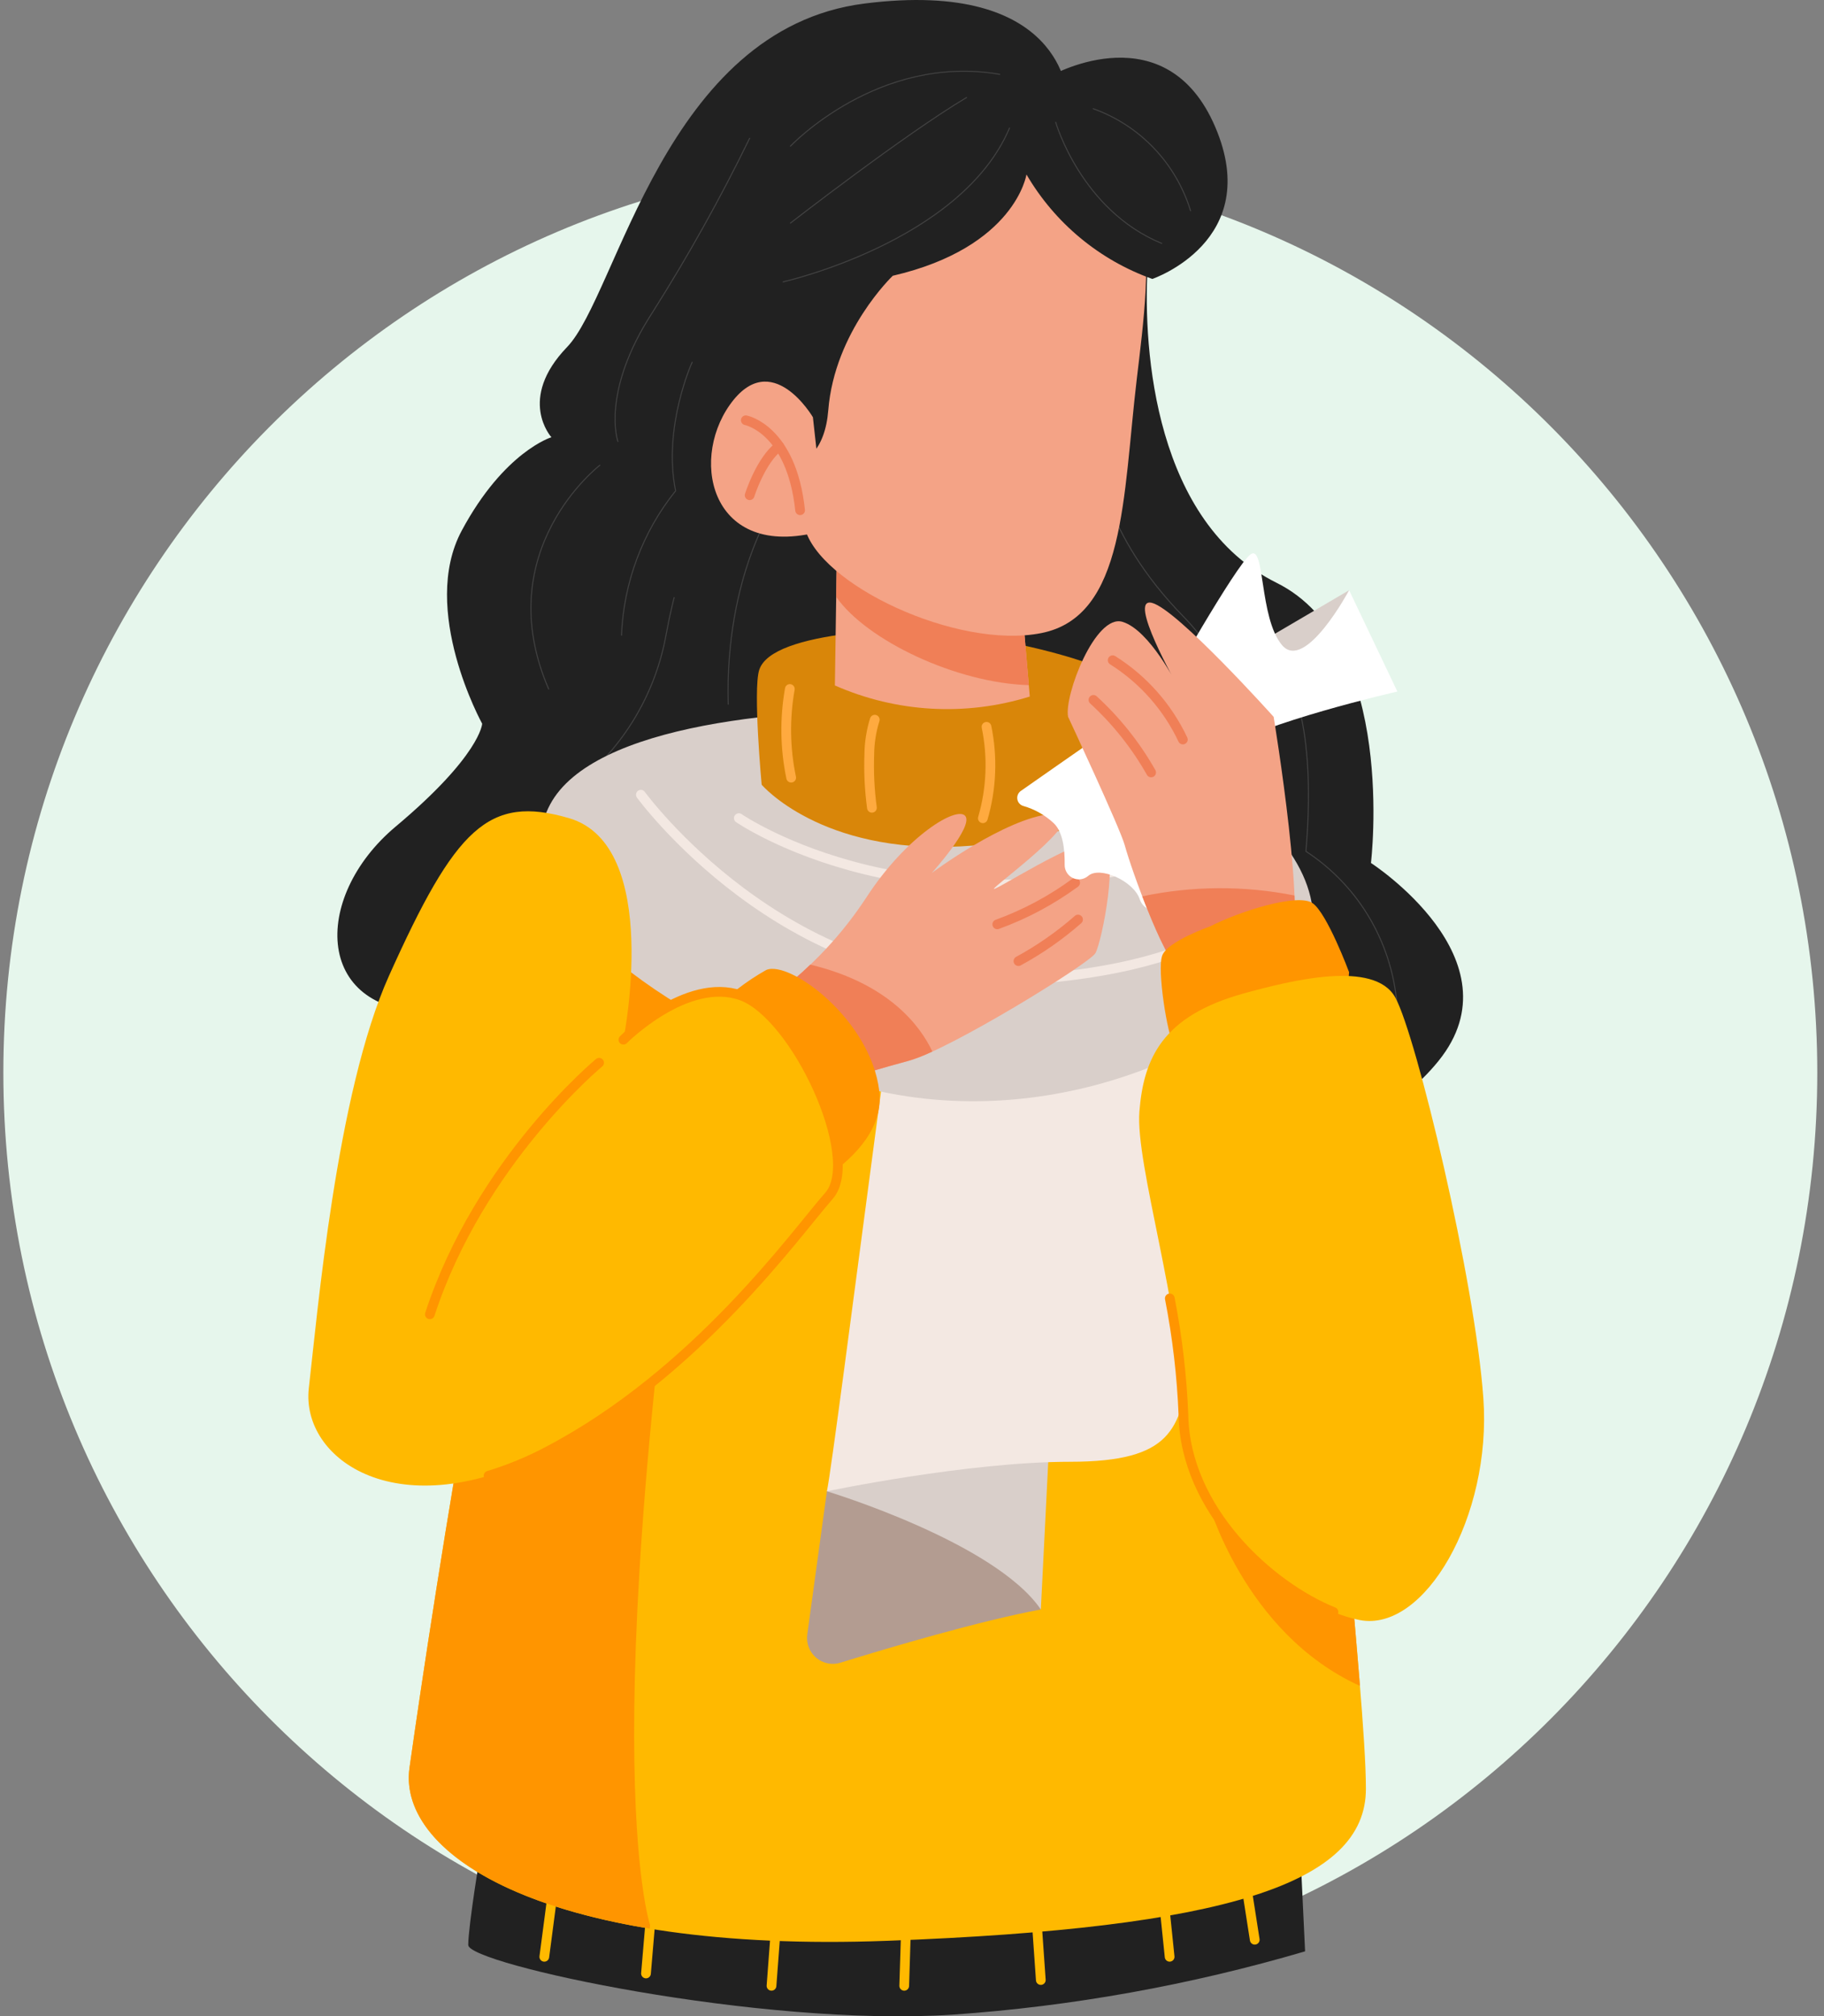 <svg width="181" height="200" viewBox="0 0 181 200" fill="none" xmlns="http://www.w3.org/2000/svg">
<rect x="0" y="0" width="181" height="200" fill="#808080" stroke="none"/>
<g clip-path="url(#clip0)">
<path d="M90.333 196.913C140.039 196.913 180.333 156.387 180.333 106.396C180.333 56.404 140.039 15.878 90.333 15.878C40.627 15.878 0.333 56.404 0.333 106.396C0.333 156.387 40.627 196.913 90.333 196.913Z" fill="#E6F6EC"/>
<path d="M105.918 9.614C105.918 9.614 105.606 -2.16 85.781 0.352C65.955 2.863 61.273 29.238 56.278 34.42C51.283 39.601 54.718 43.37 54.718 43.37C54.718 43.37 50.035 44.782 45.819 52.632C41.604 60.482 47.848 71.785 47.848 71.785C47.848 71.785 47.693 74.924 39.263 81.989C30.833 89.053 31.146 100.829 43.322 100.358C55.498 99.886 55.965 120.296 77.038 122.965C98.112 125.635 122.307 111.509 122.931 111.032C123.555 110.555 134.638 115.271 142.755 105.224C150.872 95.177 136.043 85.599 136.043 85.599C136.043 85.599 138.697 63.775 126.678 57.809C114.659 51.842 113.411 34.887 113.878 26.566C114.346 18.245 105.918 9.614 105.918 9.614Z" fill="#212121"/>
<path d="M74.388 13.716C71.498 19.648 68.279 25.412 64.749 30.983C59.596 38.901 61.314 43.795 61.314 43.795" stroke="#424242" stroke-width="0.1" stroke-linecap="round" stroke-linejoin="round"/>
<path d="M59.525 46.148C59.525 46.148 48.502 54.594 54.443 68.343" stroke="#424242" stroke-width="0.1" stroke-linecap="round" stroke-linejoin="round"/>
<path d="M68.686 35.921C68.686 35.921 65.752 42.356 67.041 48.689C63.767 52.758 61.885 57.78 61.673 63.009" stroke="#424242" stroke-width="0.1" stroke-linecap="round" stroke-linejoin="round"/>
<path d="M66.897 59.272C66.897 59.272 66.509 60.722 66.101 62.947C65.081 68.589 62.125 73.692 57.749 77.367C53.478 80.936 48.821 86.126 48.145 92.164" stroke="#424242" stroke-width="0.1" stroke-linecap="round" stroke-linejoin="round"/>
<path d="M77.059 49.751C77.059 49.751 71.91 56.973 72.266 69.854" stroke="#424242" stroke-width="0.1" stroke-linecap="round" stroke-linejoin="round"/>
<path d="M108.91 45.542C108.91 45.542 109.333 52.866 117.423 61.144C125.514 69.422 123.868 81.151 123.868 81.151" stroke="#424242" stroke-width="0.1" stroke-linecap="round" stroke-linejoin="round"/>
<path d="M127.16 66.255C127.16 66.255 130.81 69.96 129.594 84.448C132.237 86.172 134.437 88.501 136.014 91.243C137.59 93.987 138.499 97.066 138.664 100.23" stroke="#424242" stroke-width="0.1" stroke-linecap="round" stroke-linejoin="round"/>
<path d="M47.714 183.508C47.714 183.508 46.465 191.044 46.465 192.928C46.465 194.813 75.394 201.092 94.542 199.835C106.387 199.01 118.11 196.905 129.507 193.556L129.09 184.765L47.714 183.508Z" fill="#212121"/>
<path d="M55.158 185.387L54.013 194.097" stroke="#FFB900" stroke-width="0.965" stroke-linecap="round" stroke-linejoin="round"/>
<path d="M64.891 186.465L64.103 195.751" stroke="#FFB900" stroke-width="0.965" stroke-linecap="round" stroke-linejoin="round"/>
<path d="M77.273 187.474L76.558 196.975" stroke="#FFB900" stroke-width="0.965" stroke-linecap="round" stroke-linejoin="round"/>
<path d="M90.013 187.834L89.728 196.976" stroke="#FFB900" stroke-width="0.965" stroke-linecap="round" stroke-linejoin="round"/>
<path d="M102.682 187.834L103.282 196.4" stroke="#FFB900" stroke-width="0.965" stroke-linecap="round" stroke-linejoin="round"/>
<path d="M115.277 186.465L116.065 194.095" stroke="#FFB900" stroke-width="0.965" stroke-linecap="round" stroke-linejoin="round"/>
<path d="M123.223 184.162L124.511 192.404" stroke="#FFB900" stroke-width="0.965" stroke-linecap="round" stroke-linejoin="round"/>
<path d="M89.549 71.973C72.374 69.922 61.45 76.127 56.455 81.151C51.459 86.175 50.835 114.014 47.505 132.644C44.174 151.274 41.886 166.554 40.637 175.345C39.389 184.136 54.581 193.765 88.089 192.509C121.597 191.254 135.542 186.858 135.542 177.438C135.542 168.018 131.38 134.946 131.171 110.247C130.962 85.547 130.135 76.821 89.549 71.973Z" fill="#FFB900"/>
<path d="M133.133 145.888L119.798 148.74C119.798 148.74 123.386 161.986 134.953 167.229C134.48 161.361 133.79 153.926 133.133 145.888Z" fill="#FF9500"/>
<path d="M89.549 71.973C72.374 69.922 61.45 76.127 56.455 81.151C51.459 86.175 50.835 114.014 47.505 132.643C44.174 151.272 41.886 166.554 40.637 175.345C39.733 181.706 47.447 188.504 64.472 191.301L64.511 190.955C64.511 190.955 58.271 172.725 70.562 95.688C70.562 95.688 69.352 94.166 84.874 78.83C87.019 76.896 88.816 74.603 90.184 72.053L89.549 71.973Z" fill="#FF9500"/>
<path d="M83.39 164.927C88.38 163.387 97.185 160.787 103.284 159.645C103.284 159.645 97.041 147.506 90.797 144.156C84.554 140.807 82.055 147.924 82.055 147.924L80.109 162.118C80.05 162.546 80.099 162.982 80.252 163.385C80.405 163.789 80.656 164.148 80.984 164.428C81.311 164.708 81.703 164.9 82.123 164.987C82.544 165.075 82.979 165.054 83.39 164.927Z" fill="#B39C91"/>
<path d="M82.056 147.923C82.056 147.923 98.706 152.947 103.285 159.645L104.115 143.11C104.115 143.11 89.132 144.575 82.056 147.923Z" fill="#D9CFCA"/>
<path d="M91.629 80.103C90.799 80.342 82.889 143.946 82.056 147.924C82.056 147.924 96.001 144.994 106.199 144.994C116.397 144.994 117.021 141.644 118.064 135.784C119.106 129.923 111.196 86.174 112.028 81.569C112.025 81.569 104.117 76.544 91.629 80.103Z" fill="#F3E8E2"/>
<path d="M92.516 70.466C78.189 70.083 58.868 71.817 54.591 79.79C50.313 87.762 61.218 98.333 80.226 106.065C99.234 113.798 119.082 106.018 127.728 97.268C136.374 88.519 122.94 71.278 92.516 70.466Z" fill="#D9CFCA"/>
<path d="M63.595 78.83C63.595 78.83 77.792 98.327 100.106 97.268C122.419 96.21 125.869 88.07 125.869 88.07" stroke="#F3E8E2" stroke-width="0.965" stroke-linecap="round" stroke-linejoin="round"/>
<path d="M73.317 81.151C73.317 81.151 91.701 93.842 119.101 84.015" stroke="#F3E8E2" stroke-width="0.965" stroke-linecap="round" stroke-linejoin="round"/>
<path d="M84.15 62.847C79.699 63.413 75.953 64.471 75.333 66.469C74.712 68.466 75.581 77.835 75.581 77.835C75.581 77.835 81.418 84.704 95.327 83.954C109.235 83.205 111.226 78.584 111.226 78.584C111.226 78.584 110.853 67.593 110.356 66.843C109.859 66.094 95.947 61.348 84.15 62.847Z" fill="#D98609"/>
<path d="M78.377 68.341C77.859 71.254 77.904 74.241 78.51 77.137" stroke="#FFAA3F" stroke-width="0.965" stroke-linecap="round" stroke-linejoin="round"/>
<path d="M86.804 71.386C86.456 72.504 86.273 73.666 86.262 74.837C86.199 76.604 86.286 78.373 86.523 80.125" stroke="#FFAA3F" stroke-width="0.965" stroke-linecap="round" stroke-linejoin="round"/>
<path d="M97.894 72.094C98.515 75.101 98.39 78.216 97.531 81.163" stroke="#FFAA3F" stroke-width="0.965" stroke-linecap="round" stroke-linejoin="round"/>
<path d="M107.169 69.291C107.756 70.525 108.384 73.194 107.418 78.564" stroke="#FFAA3F" stroke-width="0.965" stroke-linecap="round" stroke-linejoin="round"/>
<path d="M83.029 55.768L82.847 67.991C88.953 70.681 95.818 71.072 102.187 69.091L101.457 60.539L83.029 55.768Z" fill="#F4A386"/>
<path d="M82.978 59.207C86.014 63.546 94.939 67.76 102.09 67.959L101.456 60.539L83.03 55.766L82.978 59.207Z" fill="#F07F57"/>
<path d="M101.128 9.208C90.475 6.871 82.178 14.459 79.844 26.75C77.51 39.041 78.472 46.636 79.844 52.298C81.217 57.96 94.948 64.451 103.324 62.799C111.699 61.148 111.421 49.257 112.798 37.657C114.176 26.057 116.232 12.523 101.128 9.208Z" fill="#F4A386"/>
<path d="M101.859 17.306C101.859 17.306 100.767 24.528 88.592 27.354C88.592 27.354 82.816 32.843 82.191 40.699C81.566 48.554 74.386 46.508 74.386 46.508C74.386 46.508 65.764 15.873 83.285 6.003C96.512 -1.448 103.734 7.887 104.203 7.574C104.671 7.26 115.753 1.293 120.592 12.597C125.431 23.902 114.349 27.669 114.349 27.669C109.102 25.802 104.679 22.132 101.859 17.306Z" fill="#212121"/>
<path d="M77.705 27.959C77.705 27.959 95.384 24.001 100.177 12.699" stroke="#424242" stroke-width="0.1" stroke-linecap="round" stroke-linejoin="round"/>
<path d="M78.436 22.128C78.436 22.128 89.76 13.33 95.91 9.675" stroke="#424242" stroke-width="0.1" stroke-linecap="round" stroke-linejoin="round"/>
<path d="M78.436 14.498C78.436 14.498 87.137 5.285 99.206 7.373" stroke="#424242" stroke-width="0.1" stroke-linecap="round" stroke-linejoin="round"/>
<path d="M104.758 12.124C104.758 12.124 107.263 20.835 115.279 24.144" stroke="#424242" stroke-width="0.1" stroke-linecap="round" stroke-linejoin="round"/>
<path d="M108.48 10.782C110.763 11.597 112.826 12.936 114.503 14.693C116.18 16.451 117.426 18.578 118.142 20.905" stroke="#424242" stroke-width="0.1" stroke-linecap="round" stroke-linejoin="round"/>
<path d="M80.667 41.386C80.667 41.386 76.548 34.346 72.43 40.143C68.311 45.94 70.781 55.886 81.904 52.572L80.667 41.386Z" fill="#F4A386"/>
<path d="M74.006 41.685C74.006 41.685 78.538 42.548 79.397 50.611" stroke="#F07F57" stroke-width="0.962" stroke-linecap="round" stroke-linejoin="round"/>
<path d="M74.389 49.123C74.389 49.123 75.49 45.632 77.325 44.259" stroke="#F07F57" stroke-width="0.962" stroke-linecap="round" stroke-linejoin="round"/>
<path d="M77.059 98.525C80.561 95.896 83.581 92.673 85.982 89.001C89.937 82.93 94.958 79.895 95.79 80.941C96.622 81.988 92.461 86.593 92.461 86.593C92.461 86.593 99.745 81.151 104.326 80.732C108.907 80.314 99.747 87.012 98.706 88.058C97.666 89.105 107.447 82.615 109.321 83.453C111.194 84.291 109.321 93.501 108.697 94.551C108.073 95.601 94.128 104.18 90.173 105.226C86.218 106.273 81.016 107.947 81.016 107.947L77.059 98.525Z" fill="#F4A386"/>
<path d="M77.217 98.41L82.844 107.366C84.714 106.784 87.689 105.879 90.171 105.218C90.976 104.974 91.761 104.668 92.519 104.3C91.371 101.852 88.269 97.562 80.405 95.683C79.401 96.66 78.336 97.571 77.217 98.41Z" fill="#F07F57"/>
<path d="M106.691 87.562C104.322 89.298 101.719 90.688 98.961 91.688" stroke="#F07F57" stroke-width="0.962" stroke-linecap="round" stroke-linejoin="round"/>
<path d="M106.977 91.209C105.162 92.8 103.178 94.184 101.06 95.335" stroke="#F07F57" stroke-width="0.962" stroke-linecap="round" stroke-linejoin="round"/>
<path d="M70.815 100.199C72.359 98.638 74.109 97.299 76.018 96.222C78.308 95.175 86.421 101.123 87.254 108.24C88.087 115.357 76.435 119.666 76.435 119.666L70.815 100.199Z" fill="#FF9500"/>
<path d="M56.456 81.151C48.485 78.83 45.211 82.081 38.596 96.8C33.376 108.403 31.477 130.55 30.647 137.667C29.816 144.784 39.596 151.692 54.377 143.947C69.157 136.203 78.937 122.386 82.26 118.619C85.582 114.852 78.929 100.618 73.519 98.734C68.108 96.849 61.862 103.13 61.862 103.13C61.862 103.13 65.757 83.859 56.456 81.151Z" fill="#FFB900"/>
<path d="M48.484 146.376C50.521 145.759 52.493 144.946 54.374 143.947C69.151 136.203 78.935 122.386 82.257 118.619C85.579 114.852 78.926 100.618 73.516 98.734C68.106 96.849 61.86 103.13 61.86 103.13" stroke="#FF9500" stroke-width="0.962" stroke-linecap="round" stroke-linejoin="round"/>
<path d="M59.451 105.413C59.451 105.413 47.618 115.198 42.655 130.367" stroke="#FF9500" stroke-width="0.962" stroke-linecap="round" stroke-linejoin="round"/>
<path d="M133.669 64.823L133.877 58.544L121.387 65.87L131.377 66.497L133.669 64.823Z" fill="#D9CFCA"/>
<path d="M115.562 68.591C115.562 68.591 122.639 56.032 124.096 54.988C125.553 53.944 124.926 61.267 127.217 63.989C129.509 66.711 133.877 58.546 133.877 58.546L138.665 68.594C138.665 68.594 124.929 71.734 121.182 74.454C119.066 75.993 117.415 83.075 116.378 88.947C116.311 89.32 116.124 89.66 115.844 89.914C115.565 90.168 115.209 90.322 114.833 90.35C114.458 90.379 114.083 90.281 113.769 90.071C113.455 89.862 113.219 89.554 113.098 89.195C112.499 87.395 109.127 85.867 107.976 86.888C107.769 87.064 107.516 87.177 107.248 87.214C106.979 87.25 106.705 87.207 106.46 87.091C106.214 86.975 106.007 86.79 105.864 86.558C105.72 86.327 105.645 86.059 105.649 85.786C105.674 84.149 105.443 82.465 104.546 81.638C103.693 80.845 102.667 80.265 101.55 79.946C101.399 79.904 101.264 79.82 101.158 79.704C101.053 79.588 100.982 79.444 100.955 79.29C100.927 79.135 100.943 78.975 101.001 78.83C101.06 78.684 101.158 78.557 101.284 78.465C105.06 75.822 113.78 69.732 115.562 68.591Z" fill="white"/>
<path d="M105.99 71.103C105.99 71.103 111.131 82.107 111.605 83.818C112.416 86.746 115.355 94.547 116.603 95.594C117.851 96.641 125.76 96.641 127.843 94.547C129.925 92.454 126.386 71.103 126.386 71.103C126.386 71.103 116.812 60.428 114.314 59.8C111.817 59.173 116.812 67.964 116.812 67.964C116.812 67.964 114.105 62.521 111.4 61.683C108.695 60.846 105.573 69.01 105.99 71.103Z" fill="#F4A386"/>
<path d="M128.455 88.827C123.466 87.832 118.328 87.86 113.35 88.909C114.492 91.892 115.853 94.964 116.603 95.592C116.708 95.672 116.823 95.738 116.946 95.787L128.487 91.311C128.506 90.567 128.493 89.73 128.455 88.827Z" fill="#F07F57"/>
<path d="M108.504 69.422C110.777 71.504 112.709 73.933 114.23 76.62" stroke="#F07F57" stroke-width="0.962" stroke-linecap="round" stroke-linejoin="round"/>
<path d="M110.412 65.487C113.434 67.388 115.851 70.118 117.379 73.356" stroke="#F07F57" stroke-width="0.962" stroke-linecap="round" stroke-linejoin="round"/>
<path d="M120.061 91.898C120.061 91.898 115.879 93.361 115.334 94.772C114.789 96.182 115.879 102.78 116.424 103.464C116.97 104.148 127.696 105.437 130.781 102.818C131.698 102.018 132.445 101.04 132.976 99.942C133.507 98.844 133.812 97.65 133.872 96.43C133.872 96.43 131.691 90.559 130.236 89.576C128.782 88.593 123.152 90.327 120.061 91.898Z" fill="#FF9500"/>
<path d="M123.473 98.525C115.319 100.761 113.482 105.013 113.066 110.247C112.649 115.481 117.229 129.713 117.437 140.389C117.645 151.064 128.471 159.437 134.919 160.693C141.366 161.95 148.031 150.431 147.199 138.713C146.367 126.996 140.539 102.711 138.457 98.942C136.375 95.174 128.051 97.268 123.473 98.525Z" fill="#FFB900"/>
<path d="M116.082 128.79C116.83 132.615 117.283 136.493 117.436 140.389C117.619 149.729 125.926 157.308 132.323 159.897" stroke="#FF9500" stroke-width="0.962" stroke-linecap="round" stroke-linejoin="round"/>
</g>
<defs>
<clipPath id="clip0">
<rect width="180" height="200" fill="white" transform="translate(0.333)"/>
</clipPath>
</defs>
</svg>
